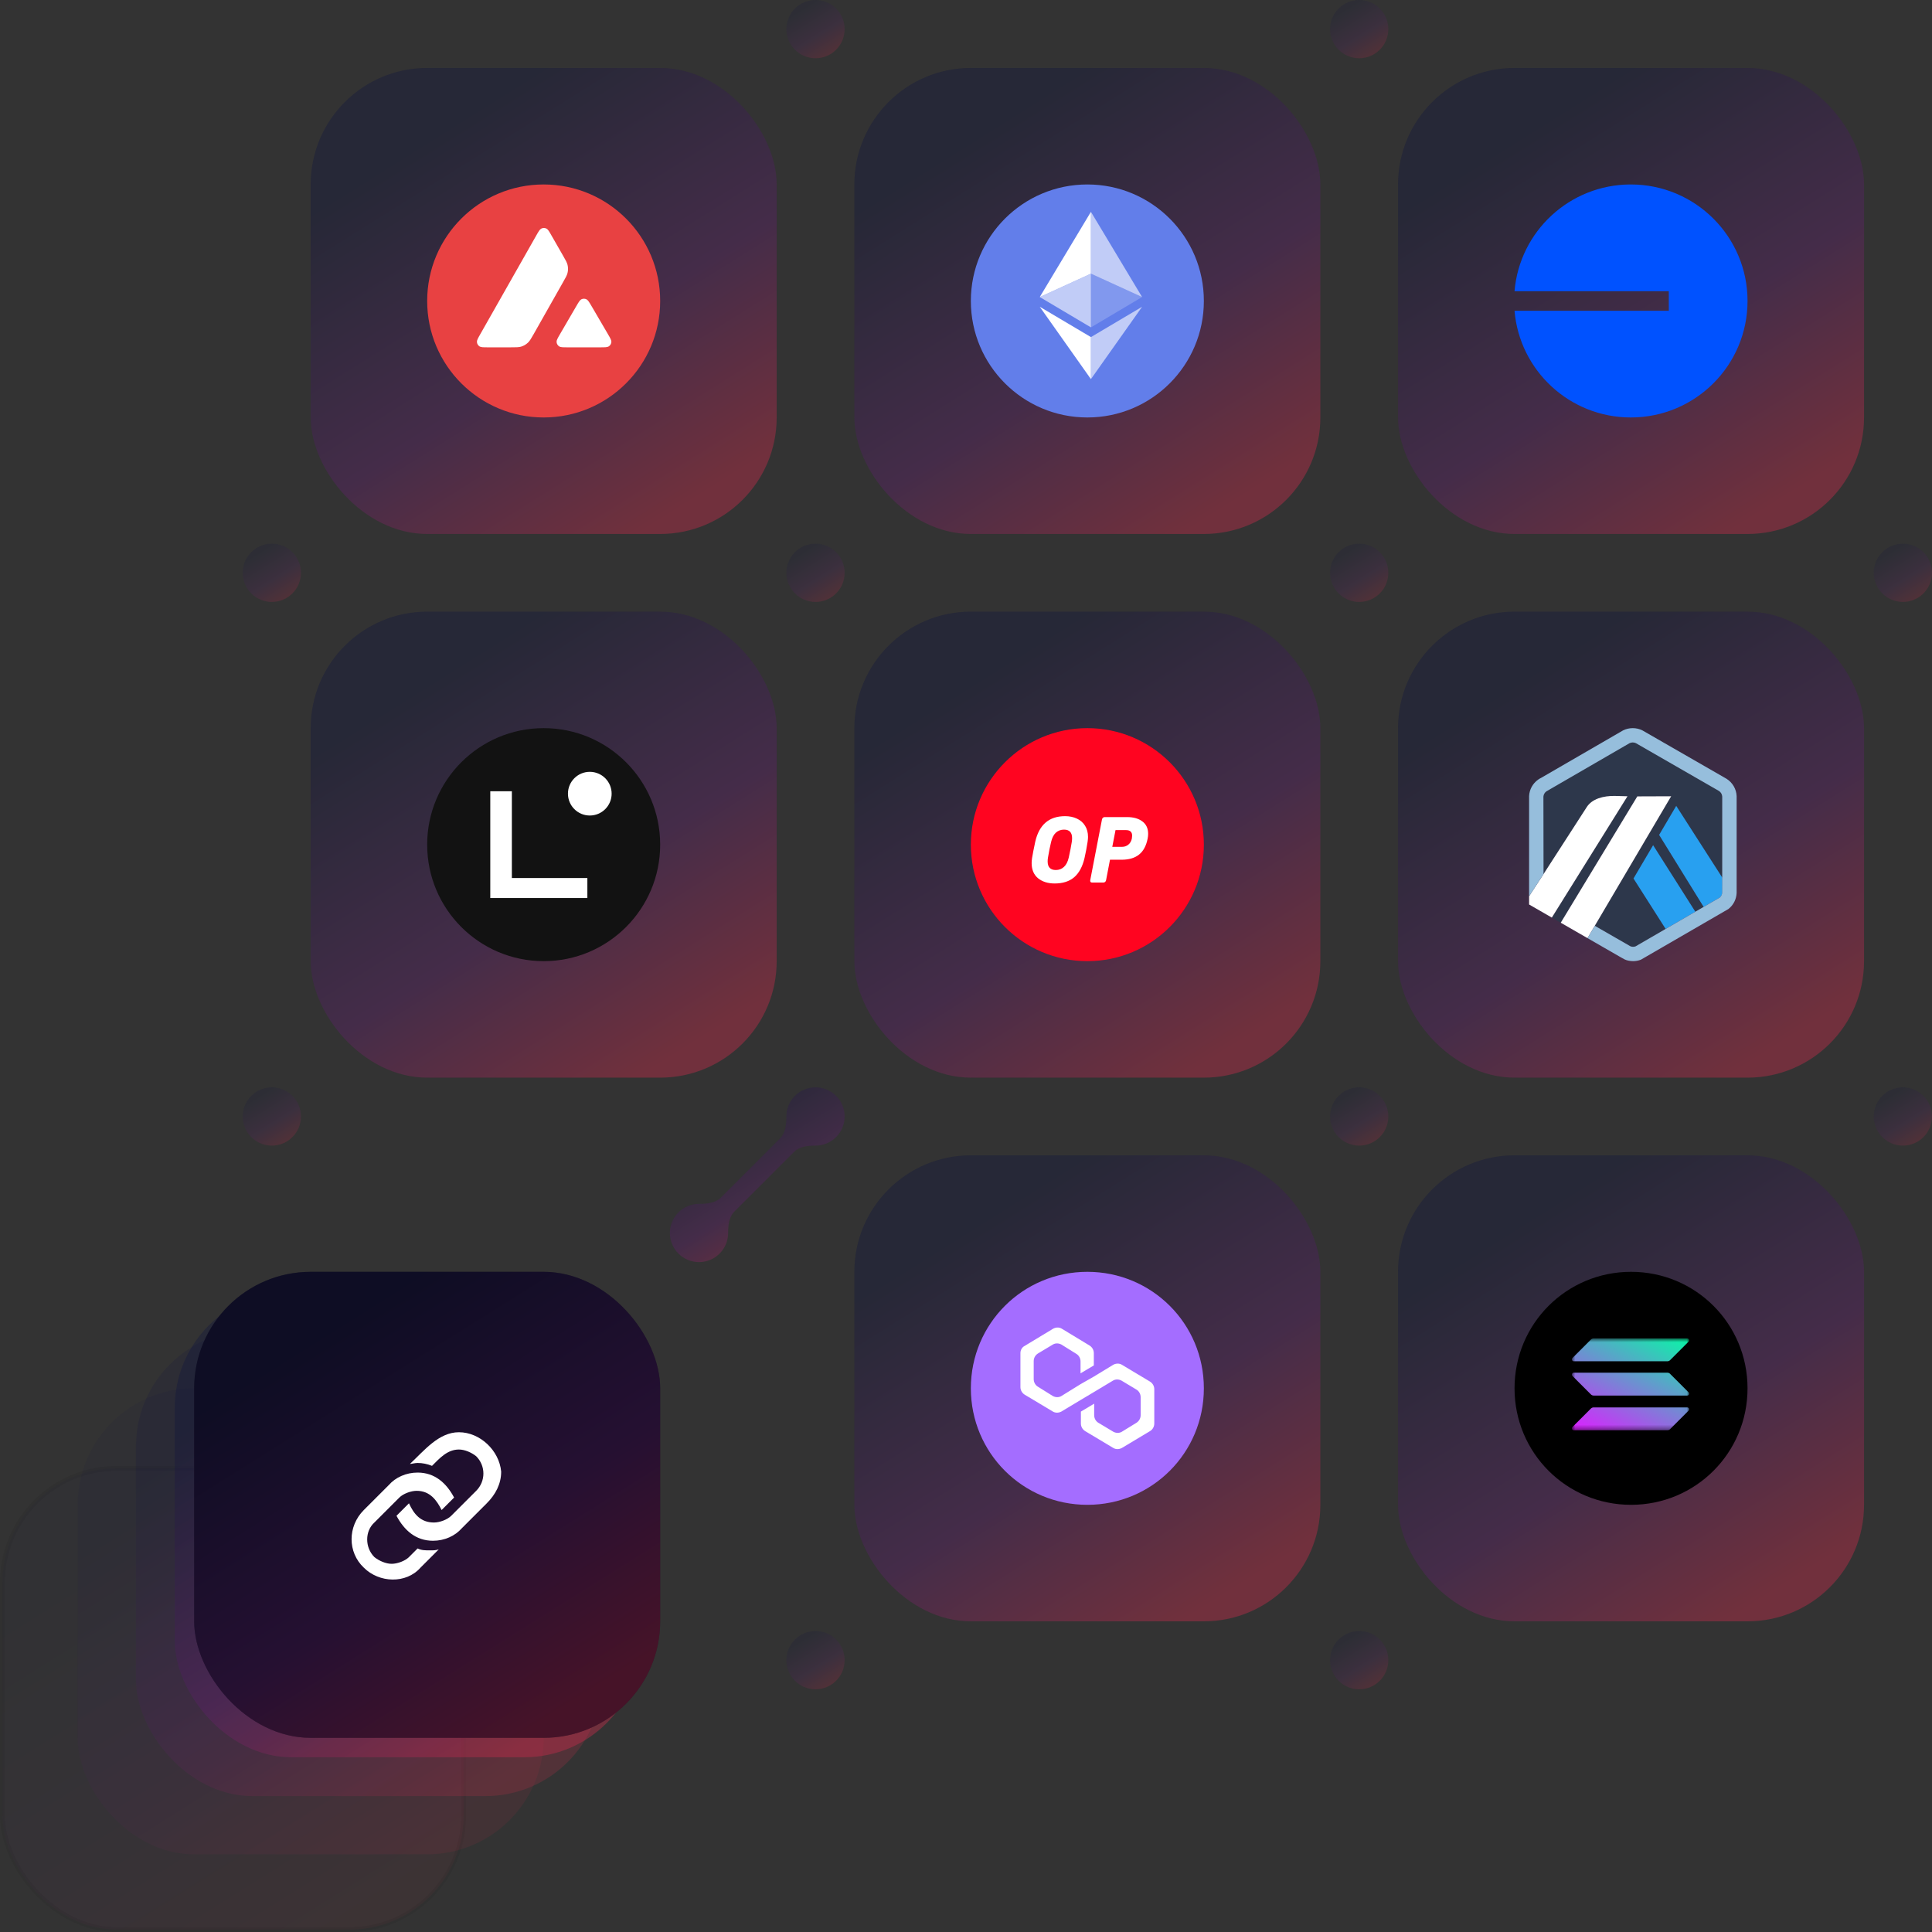 <svg width="398" height="398" viewBox="0 0 398 398" fill="none" xmlns="http://www.w3.org/2000/svg">
    <rect x="0" y="0" width="398" height="398" fill="#333333" stroke="none"/>
    <rect opacity="0.4" x="64" y="14" width="96" height="96" rx="24" fill="url(#paint0_linear_19802_4015)"/>
    <rect opacity="0.4" x="176" y="14" width="96" height="96" rx="24" fill="url(#paint1_linear_19802_4015)"/>
    <rect opacity="0.4" x="288" y="14" width="96" height="96" rx="24" fill="url(#paint2_linear_19802_4015)"/>
    <rect opacity="0.4" x="288" y="126" width="96" height="96" rx="24" fill="url(#paint3_linear_19802_4015)"/>
    <rect opacity="0.4" x="176" y="126" width="96" height="96" rx="24" fill="url(#paint4_linear_19802_4015)"/>
    <rect opacity="0.4" x="64" y="126" width="96" height="96" rx="24" fill="url(#paint5_linear_19802_4015)"/>
    <rect opacity="0.4" x="176" y="238" width="96" height="96" rx="24" fill="url(#paint6_linear_19802_4015)"/>
    <rect opacity="0.4" x="288" y="238" width="96" height="96" rx="24" fill="url(#paint7_linear_19802_4015)"/>
    <path d="M126.609 46.348H97.391V72.435H126.609V46.348Z" fill="white"/>
    <path fill-rule="evenodd" clip-rule="evenodd" d="M136 62C136 75.255 125.255 86 112 86C98.745 86 88 75.255 88 62C88 48.745 98.745 38 112 38C125.255 38 136 48.745 136 62ZM105.199 71.551H100.541C99.563 71.551 99.079 71.551 98.784 71.362C98.466 71.156 98.272 70.814 98.248 70.436C98.23 70.089 98.472 69.664 98.955 68.815L110.456 48.544C110.945 47.683 111.193 47.253 111.505 47.093C111.841 46.922 112.242 46.922 112.578 47.093C112.891 47.253 113.139 47.683 113.628 48.544L115.992 52.671L116.004 52.692C116.533 53.615 116.801 54.084 116.918 54.575C117.047 55.112 117.047 55.678 116.918 56.214C116.8 56.71 116.535 57.181 115.998 58.119L109.957 68.797L109.941 68.825C109.409 69.756 109.14 70.228 108.766 70.584C108.359 70.973 107.87 71.256 107.333 71.415C106.844 71.551 106.296 71.551 105.199 71.551ZM116.961 71.551H123.635C124.62 71.551 125.115 71.551 125.41 71.356C125.729 71.15 125.929 70.802 125.947 70.425C125.964 70.088 125.727 69.68 125.264 68.881C125.248 68.853 125.232 68.826 125.216 68.797L121.873 63.079L121.835 63.014C121.365 62.22 121.128 61.819 120.823 61.664C120.487 61.492 120.092 61.492 119.756 61.664C119.449 61.823 119.202 62.241 118.712 63.084L115.381 68.803L115.37 68.823C114.882 69.665 114.639 70.085 114.656 70.431C114.68 70.808 114.874 71.156 115.193 71.362C115.482 71.551 115.977 71.551 116.961 71.551Z" fill="#E84142"/>
    <path d="M136 174C136 160.745 125.255 150 112 150C98.745 150 88 160.745 88 174C88 187.255 98.745 198 112 198C125.255 198 136 187.255 136 174Z" fill="#121212"/>
    <path d="M121.5 168C123.985 168 126 165.985 126 163.5C126 161.015 123.985 159 121.5 159C119.015 159 117 161.015 117 163.5C117 165.985 119.015 168 121.5 168Z" fill="white"/>
    <path d="M105.446 163H101V185H121V180.877H105.446V163Z" fill="white"/>
    <path d="M224 198C237.255 198 248 187.255 248 174C248 160.745 237.255 150 224 150C210.745 150 200 160.745 200 174C200 187.255 210.745 198 224 198Z" fill="#FF0420"/>
    <path fill-rule="evenodd" clip-rule="evenodd" d="M213.838 180.921C214.726 181.64 215.867 182 217.258 182C218.943 182 220.288 181.57 221.294 180.71C222.299 179.836 223.007 178.52 223.416 176.761C223.662 175.683 223.872 174.572 224.048 173.43C224.106 173.019 224.136 172.678 224.136 172.409C224.136 171.51 223.931 170.74 223.522 170.098C223.112 169.443 222.551 168.955 221.837 168.634C221.124 168.3 220.317 168.133 219.416 168.133C216.107 168.133 214.054 169.899 213.259 173.43C212.978 174.726 212.762 175.837 212.609 176.761C212.551 177.172 212.522 177.519 212.522 177.801C212.522 179.15 212.96 180.19 213.838 180.921ZM219.171 178.591C218.715 179.015 218.159 179.227 217.504 179.227C216.381 179.227 215.82 178.636 215.82 177.455C215.82 177.172 215.843 176.903 215.89 176.646C216.101 175.4 216.311 174.348 216.522 173.487C216.721 172.614 217.048 171.966 217.504 171.542C217.972 171.118 218.533 170.907 219.188 170.907C220.299 170.907 220.855 171.491 220.855 172.659C220.855 172.942 220.832 173.218 220.785 173.487C220.644 174.386 220.44 175.439 220.171 176.646C219.972 177.519 219.639 178.167 219.171 178.591ZM224.645 181.672C224.715 181.762 224.814 181.807 224.943 181.807H227.329C227.446 181.807 227.557 181.762 227.662 181.672C227.767 181.582 227.832 181.467 227.855 181.325L228.662 177.108H231.031C232.563 177.108 233.767 176.754 234.645 176.048C235.533 175.342 236.124 174.251 236.416 172.774C236.487 172.428 236.522 172.094 236.522 171.773C236.522 170.656 236.124 169.802 235.329 169.211C234.545 168.621 233.504 168.325 232.206 168.325H227.539C227.422 168.325 227.311 168.37 227.206 168.46C227.101 168.55 227.036 168.666 227.013 168.807L224.592 181.325C224.569 181.454 224.586 181.569 224.645 181.672ZM232.434 174.007C232.071 174.302 231.645 174.45 231.153 174.45H229.136L229.803 171.002H231.908C232.387 171.002 232.726 171.105 232.925 171.311C233.124 171.503 233.224 171.786 233.224 172.158C233.224 172.325 233.206 172.517 233.171 172.736C233.054 173.288 232.808 173.711 232.434 174.007Z" fill="white"/>
    <path d="M224 86C237.255 86 248 75.255 248 62C248 48.745 237.255 38 224 38C210.745 38 200 48.745 200 62C200 75.255 210.745 86 224 86Z" fill="#627EEA"/>
    <path d="M224.735 43.636V56.376L235.274 61.188L224.735 43.636Z" fill="white" fill-opacity="0.602"/>
    <path d="M224.735 43.636L214.194 61.188L224.735 56.376V43.636Z" fill="white"/>
    <path d="M224.735 69.445V78.102L235.281 63.194L224.735 69.445Z" fill="white" fill-opacity="0.602"/>
    <path d="M224.735 78.102V69.443L214.194 63.194L224.735 78.102Z" fill="white"/>
    <path d="M224.735 67.442L235.274 61.189L224.735 56.38V67.442Z" fill="white" fill-opacity="0.2"/>
    <path d="M214.194 61.189L224.735 67.442V56.38L214.194 61.189Z" fill="white" fill-opacity="0.602"/>
    <path fill-rule="evenodd" clip-rule="evenodd" d="M360 62C360 75.255 349.236 86 335.958 86C323.361 86 313.026 76.328 312 64.017H343.778V59.983H312C313.026 47.672 323.361 38 335.958 38C349.236 38 360 48.745 360 62Z" fill="#0052FF"/>
    <path d="M341.785 171.993L345.31 166.012L354.811 180.811L354.816 183.651L354.785 164.108C354.762 163.63 354.509 163.193 354.104 162.935L336.998 153.095C336.598 152.899 336.09 152.901 335.691 153.101C335.637 153.128 335.586 153.158 335.538 153.19L335.478 153.227L318.874 162.849L318.809 162.879C318.726 162.917 318.643 162.965 318.564 163.021C318.249 163.247 318.04 163.581 317.973 163.956C317.962 164.012 317.955 164.07 317.951 164.128L317.978 180.054L326.828 166.337C327.942 164.518 330.37 163.932 332.623 163.964L335.268 164.034L319.683 189.028L321.52 190.085L337.292 164.059L344.263 164.034L328.532 190.717L335.088 194.487L335.871 194.938C336.202 195.073 336.593 195.079 336.927 194.959L354.274 184.906L350.957 186.828L341.785 171.993ZM343.13 191.364L336.508 180.972L340.55 174.114L349.246 187.819L343.13 191.364Z" fill="#2D374B"/>
    <path d="M336.508 180.972L343.129 191.364L349.246 187.819L340.55 174.114L336.508 180.972Z" fill="#28A0F0"/>
    <path d="M354.816 183.651L354.811 180.811L345.31 166.012L341.785 171.993L350.957 186.828L354.274 184.906C354.599 184.641 354.796 184.254 354.816 183.836L354.816 183.651Z" fill="#28A0F0"/>
    <path d="M315 186.329L319.683 189.028L335.268 164.034L332.623 163.964C330.37 163.932 327.942 164.518 326.828 166.337L317.978 180.054L315 184.629V186.329Z" fill="white"/>
    <path d="M344.264 164.034L337.293 164.059L321.521 190.085L327.034 193.259L328.533 190.717L344.264 164.034Z" fill="white"/>
    <path d="M357.753 163.998C357.695 162.54 356.906 161.206 355.669 160.429L338.339 150.462C337.116 149.846 335.588 149.846 334.363 150.462C334.218 150.535 317.509 160.225 317.509 160.225C317.278 160.336 317.055 160.468 316.846 160.618C315.742 161.409 315.069 162.639 315 163.989V184.629L317.977 180.054L317.951 164.129C317.955 164.07 317.962 164.013 317.973 163.956C318.04 163.582 318.249 163.247 318.564 163.022C318.643 162.965 335.637 153.128 335.691 153.101C336.09 152.901 336.598 152.899 336.998 153.095L354.104 162.935C354.509 163.193 354.762 163.63 354.785 164.107V183.836C354.764 184.254 354.599 184.642 354.274 184.906L350.957 186.828L349.246 187.819L343.13 191.364L336.927 194.958C336.593 195.079 336.202 195.072 335.871 194.938L328.532 190.717L327.033 193.259L333.628 197.056C333.846 197.18 334.04 197.29 334.2 197.38C334.447 197.518 334.615 197.611 334.675 197.64C335.143 197.868 335.818 198 336.425 198C336.983 198 337.526 197.898 338.04 197.696L356.056 187.263C357.09 186.461 357.699 185.253 357.753 183.944V163.998Z" fill="#96BEDC"/>
    <path d="M224 310C237.301 310 248 299.301 248 286C248 272.699 237.301 262 224 262C210.699 262 200 272.699 200 286C200 299.301 210.699 310 224 310Z" fill="#A46DFF"/>
    <path d="M231.091 281.132C230.587 280.835 229.94 280.835 229.364 281.132L225.332 283.585L222.596 285.145L218.636 287.598C218.132 287.895 217.484 287.895 216.908 287.598L213.812 285.666C213.308 285.368 212.948 284.774 212.948 284.105V280.389C212.948 279.795 213.236 279.2 213.812 278.829L216.908 276.971C217.412 276.674 218.06 276.674 218.636 276.971L221.732 278.903C222.236 279.2 222.596 279.795 222.596 280.464V282.916L225.332 281.281V278.754C225.332 278.16 225.044 277.565 224.468 277.194L218.708 273.701C218.204 273.404 217.556 273.404 216.98 273.701L211.077 277.268C210.501 277.565 210.213 278.16 210.213 278.754V285.74C210.213 286.334 210.501 286.929 211.077 287.301L216.908 290.793C217.412 291.09 218.06 291.09 218.636 290.793L222.596 288.415L225.332 286.78L229.292 284.402C229.796 284.105 230.443 284.105 231.02 284.402L234.115 286.26C234.619 286.557 234.979 287.152 234.979 287.821V291.536C234.979 292.131 234.691 292.725 234.115 293.097L231.091 294.955C230.587 295.252 229.94 295.252 229.364 294.955L226.268 293.097C225.764 292.8 225.404 292.205 225.404 291.536V289.158L222.668 290.793V293.245C222.668 293.84 222.956 294.435 223.532 294.806L229.364 298.299C229.868 298.596 230.516 298.596 231.091 298.299L236.923 294.806C237.427 294.509 237.787 293.914 237.787 293.245V286.186C237.787 285.591 237.499 284.997 236.923 284.625L231.091 281.132Z" fill="white"/>
    <path d="M336 310C349.301 310 360 299.301 360 286C360 272.699 349.301 262 336 262C322.699 262 312 272.699 312 286C312 299.301 322.699 310 336 310Z" fill="black"/>
    <mask id="mask0_19802_4015" style="mask-type:luminance" maskUnits="userSpaceOnUse" x="323" y="275" width="25" height="20">
        <path d="M347.963 275.718H323.817V294.642H347.963V275.718Z" fill="white"/>
    </mask>
    <g mask="url(#mask0_19802_4015)">
        <path d="M327.739 290.162C327.885 290.016 328.085 289.931 328.298 289.931H347.569C347.921 289.931 348.097 290.356 347.848 290.605L344.041 294.412C343.895 294.557 343.695 294.642 343.482 294.642H324.212C323.86 294.642 323.684 294.217 323.932 293.969L327.739 290.162Z" fill="url(#paint8_linear_19802_4015)"/>
        <path d="M327.739 275.949C327.891 275.803 328.091 275.718 328.298 275.718H347.569C347.921 275.718 348.097 276.143 347.848 276.392L344.041 280.199C343.895 280.344 343.695 280.429 343.482 280.429H324.212C323.86 280.429 323.684 280.004 323.932 279.755L327.739 275.949Z" fill="url(#paint9_linear_19802_4015)"/>
        <path d="M344.041 283.009C343.895 282.864 343.695 282.779 343.482 282.779H324.212C323.86 282.779 323.684 283.204 323.932 283.453L327.739 287.26C327.885 287.405 328.085 287.49 328.298 287.49H347.569C347.921 287.49 348.097 287.065 347.848 286.816L344.041 283.009Z" fill="url(#paint10_linear_19802_4015)"/>
    </g>
    <rect opacity="0.06" x="0.5" y="302.5" width="95" height="95" rx="23.5" fill="url(#paint11_linear_19802_4015)" stroke="black"/>
    <rect opacity="0.1" x="16" y="286" width="96" height="96" rx="24" fill="url(#paint12_linear_19802_4015)"/>
    <rect opacity="0.2" x="28" y="274" width="96" height="96" rx="24" fill="url(#paint13_linear_19802_4015)"/>
    <rect opacity="0.4" x="36" y="266" width="96" height="96" rx="24" fill="url(#paint14_linear_19802_4015)"/>
    <rect x="40" y="262" width="96" height="96" rx="24" fill="#0D091A"/>
    <rect opacity="0.3" x="40" y="262" width="96" height="96" rx="24" fill="url(#paint15_linear_19802_4015)"/>
    <path d="M94.537 295.046C90.382 295.046 87.415 298.805 84.447 301.575C84.842 301.575 85.436 301.377 86.029 301.377C87.019 301.377 88.008 301.575 88.997 301.971C90.58 300.388 92.163 298.607 94.537 298.607C95.725 298.607 97.109 299.201 98.099 299.992C100.077 301.971 100.077 305.136 98.099 307.115L92.954 312.259C92.163 313.051 90.58 313.644 89.393 313.644C86.623 313.644 85.238 311.863 84.249 309.687L81.677 312.259C83.26 315.227 85.634 317.403 89.195 317.403C91.57 317.403 93.746 316.414 95.131 314.831L100.275 309.687C102.056 307.906 103.243 305.73 103.243 303.158C102.847 298.805 98.89 295.046 94.537 295.046ZM86.029 318.987L84.248 320.767C83.457 321.559 81.874 322.152 80.687 322.152C79.5 322.152 78.115 321.559 77.125 320.767C75.147 318.789 75.147 315.425 77.125 313.645L82.27 308.5C83.061 307.709 84.644 307.115 85.831 307.115C88.601 307.115 89.986 309.094 90.975 311.072L93.547 308.5C91.965 305.532 89.59 303.356 86.029 303.356C83.655 303.356 81.478 304.345 80.093 305.928L74.949 311.072C71.585 314.436 71.585 319.778 74.949 322.944C78.115 326.109 83.655 326.307 86.622 322.944L90.382 319.184C89.788 319.382 89.194 319.382 88.601 319.382C87.612 319.382 86.82 319.382 86.029 318.987Z" fill="white"/>
    <circle opacity="0.2" cx="280" cy="230" r="6" fill="url(#paint16_linear_19802_4015)"/>
    <circle opacity="0.2" cx="280" cy="342" r="6" fill="url(#paint17_linear_19802_4015)"/>
    <circle opacity="0.2" cx="168" cy="342" r="6" fill="url(#paint18_linear_19802_4015)"/>
    <circle opacity="0.2" cx="392" cy="230" r="6" fill="url(#paint19_linear_19802_4015)"/>
    <circle opacity="0.2" cx="168" cy="118" r="6" fill="url(#paint20_linear_19802_4015)"/>
    <circle opacity="0.2" cx="56" cy="118" r="6" fill="url(#paint21_linear_19802_4015)"/>
    <circle opacity="0.2" cx="56" cy="230" r="6" fill="url(#paint22_linear_19802_4015)"/>
    <circle opacity="0.2" cx="168" cy="6" r="6" fill="url(#paint23_linear_19802_4015)"/>
    <circle opacity="0.2" cx="280" cy="118" r="6" fill="url(#paint24_linear_19802_4015)"/>
    <circle opacity="0.2" cx="280" cy="6" r="6" fill="url(#paint25_linear_19802_4015)"/>
    <circle opacity="0.2" cx="392" cy="118" r="6" fill="url(#paint26_linear_19802_4015)"/>
    <path opacity="0.4" fill-rule="evenodd" clip-rule="evenodd" d="M174 230C174 233.314 171.314 236 168 236C166.415 236 164.694 236.177 163.572 237.298L151.298 249.572C150.177 250.694 150 252.415 150 254C150 257.314 147.314 260 144 260C140.686 260 138 257.314 138 254C138 250.686 140.686 248 144 248C145.62 248 147.383 247.83 148.528 246.685L160.685 234.528C161.83 233.383 162 231.62 162 230C162 226.686 164.686 224 168 224C171.314 224 174 226.686 174 230Z" fill="url(#paint27_linear_19802_4015)"/>
    <defs>
        <linearGradient id="paint0_linear_19802_4015" x1="112" y1="14" x2="160.589" y2="91.474" gradientUnits="userSpaceOnUse">
            <stop stop-color="#12163B"/>
            <stop offset="0.562" stop-color="#5D2169"/>
            <stop offset="1" stop-color="#CC2B4A"/>
        </linearGradient>
        <linearGradient id="paint1_linear_19802_4015" x1="224" y1="14" x2="272.589" y2="91.474" gradientUnits="userSpaceOnUse">
            <stop stop-color="#12163B"/>
            <stop offset="0.562" stop-color="#5D2169"/>
            <stop offset="1" stop-color="#CC2B4A"/>
        </linearGradient>
        <linearGradient id="paint2_linear_19802_4015" x1="336" y1="14" x2="384.589" y2="91.474" gradientUnits="userSpaceOnUse">
            <stop stop-color="#12163B"/>
            <stop offset="0.562" stop-color="#5D2169"/>
            <stop offset="1" stop-color="#CC2B4A"/>
        </linearGradient>
        <linearGradient id="paint3_linear_19802_4015" x1="336" y1="126" x2="384.589" y2="203.474" gradientUnits="userSpaceOnUse">
            <stop stop-color="#12163B"/>
            <stop offset="0.562" stop-color="#5D2169"/>
            <stop offset="1" stop-color="#CC2B4A"/>
        </linearGradient>
        <linearGradient id="paint4_linear_19802_4015" x1="224" y1="126" x2="272.589" y2="203.474" gradientUnits="userSpaceOnUse">
            <stop stop-color="#12163B"/>
            <stop offset="0.562" stop-color="#5D2169"/>
            <stop offset="1" stop-color="#CC2B4A"/>
        </linearGradient>
        <linearGradient id="paint5_linear_19802_4015" x1="112" y1="126" x2="160.589" y2="203.474" gradientUnits="userSpaceOnUse">
            <stop stop-color="#12163B"/>
            <stop offset="0.562" stop-color="#5D2169"/>
            <stop offset="1" stop-color="#CC2B4A"/>
        </linearGradient>
        <linearGradient id="paint6_linear_19802_4015" x1="224" y1="238" x2="272.589" y2="315.474" gradientUnits="userSpaceOnUse">
            <stop stop-color="#12163B"/>
            <stop offset="0.562" stop-color="#5D2169"/>
            <stop offset="1" stop-color="#CC2B4A"/>
        </linearGradient>
        <linearGradient id="paint7_linear_19802_4015" x1="336" y1="238" x2="384.589" y2="315.474" gradientUnits="userSpaceOnUse">
            <stop stop-color="#12163B"/>
            <stop offset="0.562" stop-color="#5D2169"/>
            <stop offset="1" stop-color="#CC2B4A"/>
        </linearGradient>
        <linearGradient id="paint8_linear_19802_4015" x1="345.728" y1="273.444" x2="332.391" y2="298.989" gradientUnits="userSpaceOnUse">
            <stop stop-color="#00FFA3"/>
            <stop offset="1" stop-color="#DC1FFF"/>
        </linearGradient>
        <linearGradient id="paint9_linear_19802_4015" x1="339.896" y1="270.399" x2="326.559" y2="295.944" gradientUnits="userSpaceOnUse">
            <stop stop-color="#00FFA3"/>
            <stop offset="1" stop-color="#DC1FFF"/>
        </linearGradient>
        <linearGradient id="paint10_linear_19802_4015" x1="342.793" y1="271.912" x2="329.456" y2="297.457" gradientUnits="userSpaceOnUse">
            <stop stop-color="#00FFA3"/>
            <stop offset="1" stop-color="#DC1FFF"/>
        </linearGradient>
        <linearGradient id="paint11_linear_19802_4015" x1="48" y1="302" x2="96.589" y2="379.474" gradientUnits="userSpaceOnUse">
            <stop stop-color="#12163B"/>
            <stop offset="0.562" stop-color="#5D2169"/>
            <stop offset="1" stop-color="#CC2B4A"/>
        </linearGradient>
        <linearGradient id="paint12_linear_19802_4015" x1="64" y1="286" x2="112.589" y2="363.474" gradientUnits="userSpaceOnUse">
            <stop stop-color="#12163B"/>
            <stop offset="0.562" stop-color="#5D2169"/>
            <stop offset="1" stop-color="#CC2B4A"/>
        </linearGradient>
        <linearGradient id="paint13_linear_19802_4015" x1="76" y1="274" x2="124.589" y2="351.474" gradientUnits="userSpaceOnUse">
            <stop stop-color="#12163B"/>
            <stop offset="0.562" stop-color="#5D2169"/>
            <stop offset="1" stop-color="#CC2B4A"/>
        </linearGradient>
        <linearGradient id="paint14_linear_19802_4015" x1="84" y1="266" x2="132.589" y2="343.474" gradientUnits="userSpaceOnUse">
            <stop stop-color="#12163B"/>
            <stop offset="0.562" stop-color="#5D2169"/>
            <stop offset="1" stop-color="#CC2B4A"/>
        </linearGradient>
        <linearGradient id="paint15_linear_19802_4015" x1="88" y1="262" x2="136.589" y2="339.474" gradientUnits="userSpaceOnUse">
            <stop stop-color="#12163B"/>
            <stop offset="0.562" stop-color="#5D2169"/>
            <stop offset="1" stop-color="#CC2B4A"/>
        </linearGradient>
        <linearGradient id="paint16_linear_19802_4015" x1="280" y1="224" x2="286.074" y2="233.684" gradientUnits="userSpaceOnUse">
            <stop stop-color="#12163B"/>
            <stop offset="0.562" stop-color="#5D2169"/>
            <stop offset="1" stop-color="#CC2B4A"/>
        </linearGradient>
        <linearGradient id="paint17_linear_19802_4015" x1="280" y1="336" x2="286.074" y2="345.684" gradientUnits="userSpaceOnUse">
            <stop stop-color="#12163B"/>
            <stop offset="0.562" stop-color="#5D2169"/>
            <stop offset="1" stop-color="#CC2B4A"/>
        </linearGradient>
        <linearGradient id="paint18_linear_19802_4015" x1="168" y1="336" x2="174.074" y2="345.684" gradientUnits="userSpaceOnUse">
            <stop stop-color="#12163B"/>
            <stop offset="0.562" stop-color="#5D2169"/>
            <stop offset="1" stop-color="#CC2B4A"/>
        </linearGradient>
        <linearGradient id="paint19_linear_19802_4015" x1="392" y1="224" x2="398.074" y2="233.684" gradientUnits="userSpaceOnUse">
            <stop stop-color="#12163B"/>
            <stop offset="0.562" stop-color="#5D2169"/>
            <stop offset="1" stop-color="#CC2B4A"/>
        </linearGradient>
        <linearGradient id="paint20_linear_19802_4015" x1="168" y1="112" x2="174.074" y2="121.684" gradientUnits="userSpaceOnUse">
            <stop stop-color="#12163B"/>
            <stop offset="0.562" stop-color="#5D2169"/>
            <stop offset="1" stop-color="#CC2B4A"/>
        </linearGradient>
        <linearGradient id="paint21_linear_19802_4015" x1="56" y1="112" x2="62.074" y2="121.684" gradientUnits="userSpaceOnUse">
            <stop stop-color="#12163B"/>
            <stop offset="0.562" stop-color="#5D2169"/>
            <stop offset="1" stop-color="#CC2B4A"/>
        </linearGradient>
        <linearGradient id="paint22_linear_19802_4015" x1="56" y1="224" x2="62.074" y2="233.684" gradientUnits="userSpaceOnUse">
            <stop stop-color="#12163B"/>
            <stop offset="0.562" stop-color="#5D2169"/>
            <stop offset="1" stop-color="#CC2B4A"/>
        </linearGradient>
        <linearGradient id="paint23_linear_19802_4015" x1="168" y1="2.2429e-07" x2="174.074" y2="9.684" gradientUnits="userSpaceOnUse">
            <stop stop-color="#12163B"/>
            <stop offset="0.562" stop-color="#5D2169"/>
            <stop offset="1" stop-color="#CC2B4A"/>
        </linearGradient>
        <linearGradient id="paint24_linear_19802_4015" x1="280" y1="112" x2="286.074" y2="121.684" gradientUnits="userSpaceOnUse">
            <stop stop-color="#12163B"/>
            <stop offset="0.562" stop-color="#5D2169"/>
            <stop offset="1" stop-color="#CC2B4A"/>
        </linearGradient>
        <linearGradient id="paint25_linear_19802_4015" x1="280" y1="2.2429e-07" x2="286.074" y2="9.684" gradientUnits="userSpaceOnUse">
            <stop stop-color="#12163B"/>
            <stop offset="0.562" stop-color="#5D2169"/>
            <stop offset="1" stop-color="#CC2B4A"/>
        </linearGradient>
        <linearGradient id="paint26_linear_19802_4015" x1="392" y1="112" x2="398.074" y2="121.684" gradientUnits="userSpaceOnUse">
            <stop stop-color="#12163B"/>
            <stop offset="0.562" stop-color="#5D2169"/>
            <stop offset="1" stop-color="#CC2B4A"/>
        </linearGradient>
        <linearGradient id="paint27_linear_19802_4015" x1="156" y1="224" x2="174.221" y2="253.053" gradientUnits="userSpaceOnUse">
            <stop stop-color="#12163B"/>
            <stop offset="0.562" stop-color="#5D2169"/>
            <stop offset="1" stop-color="#CC2B4A"/>
        </linearGradient>
    </defs>
</svg>

